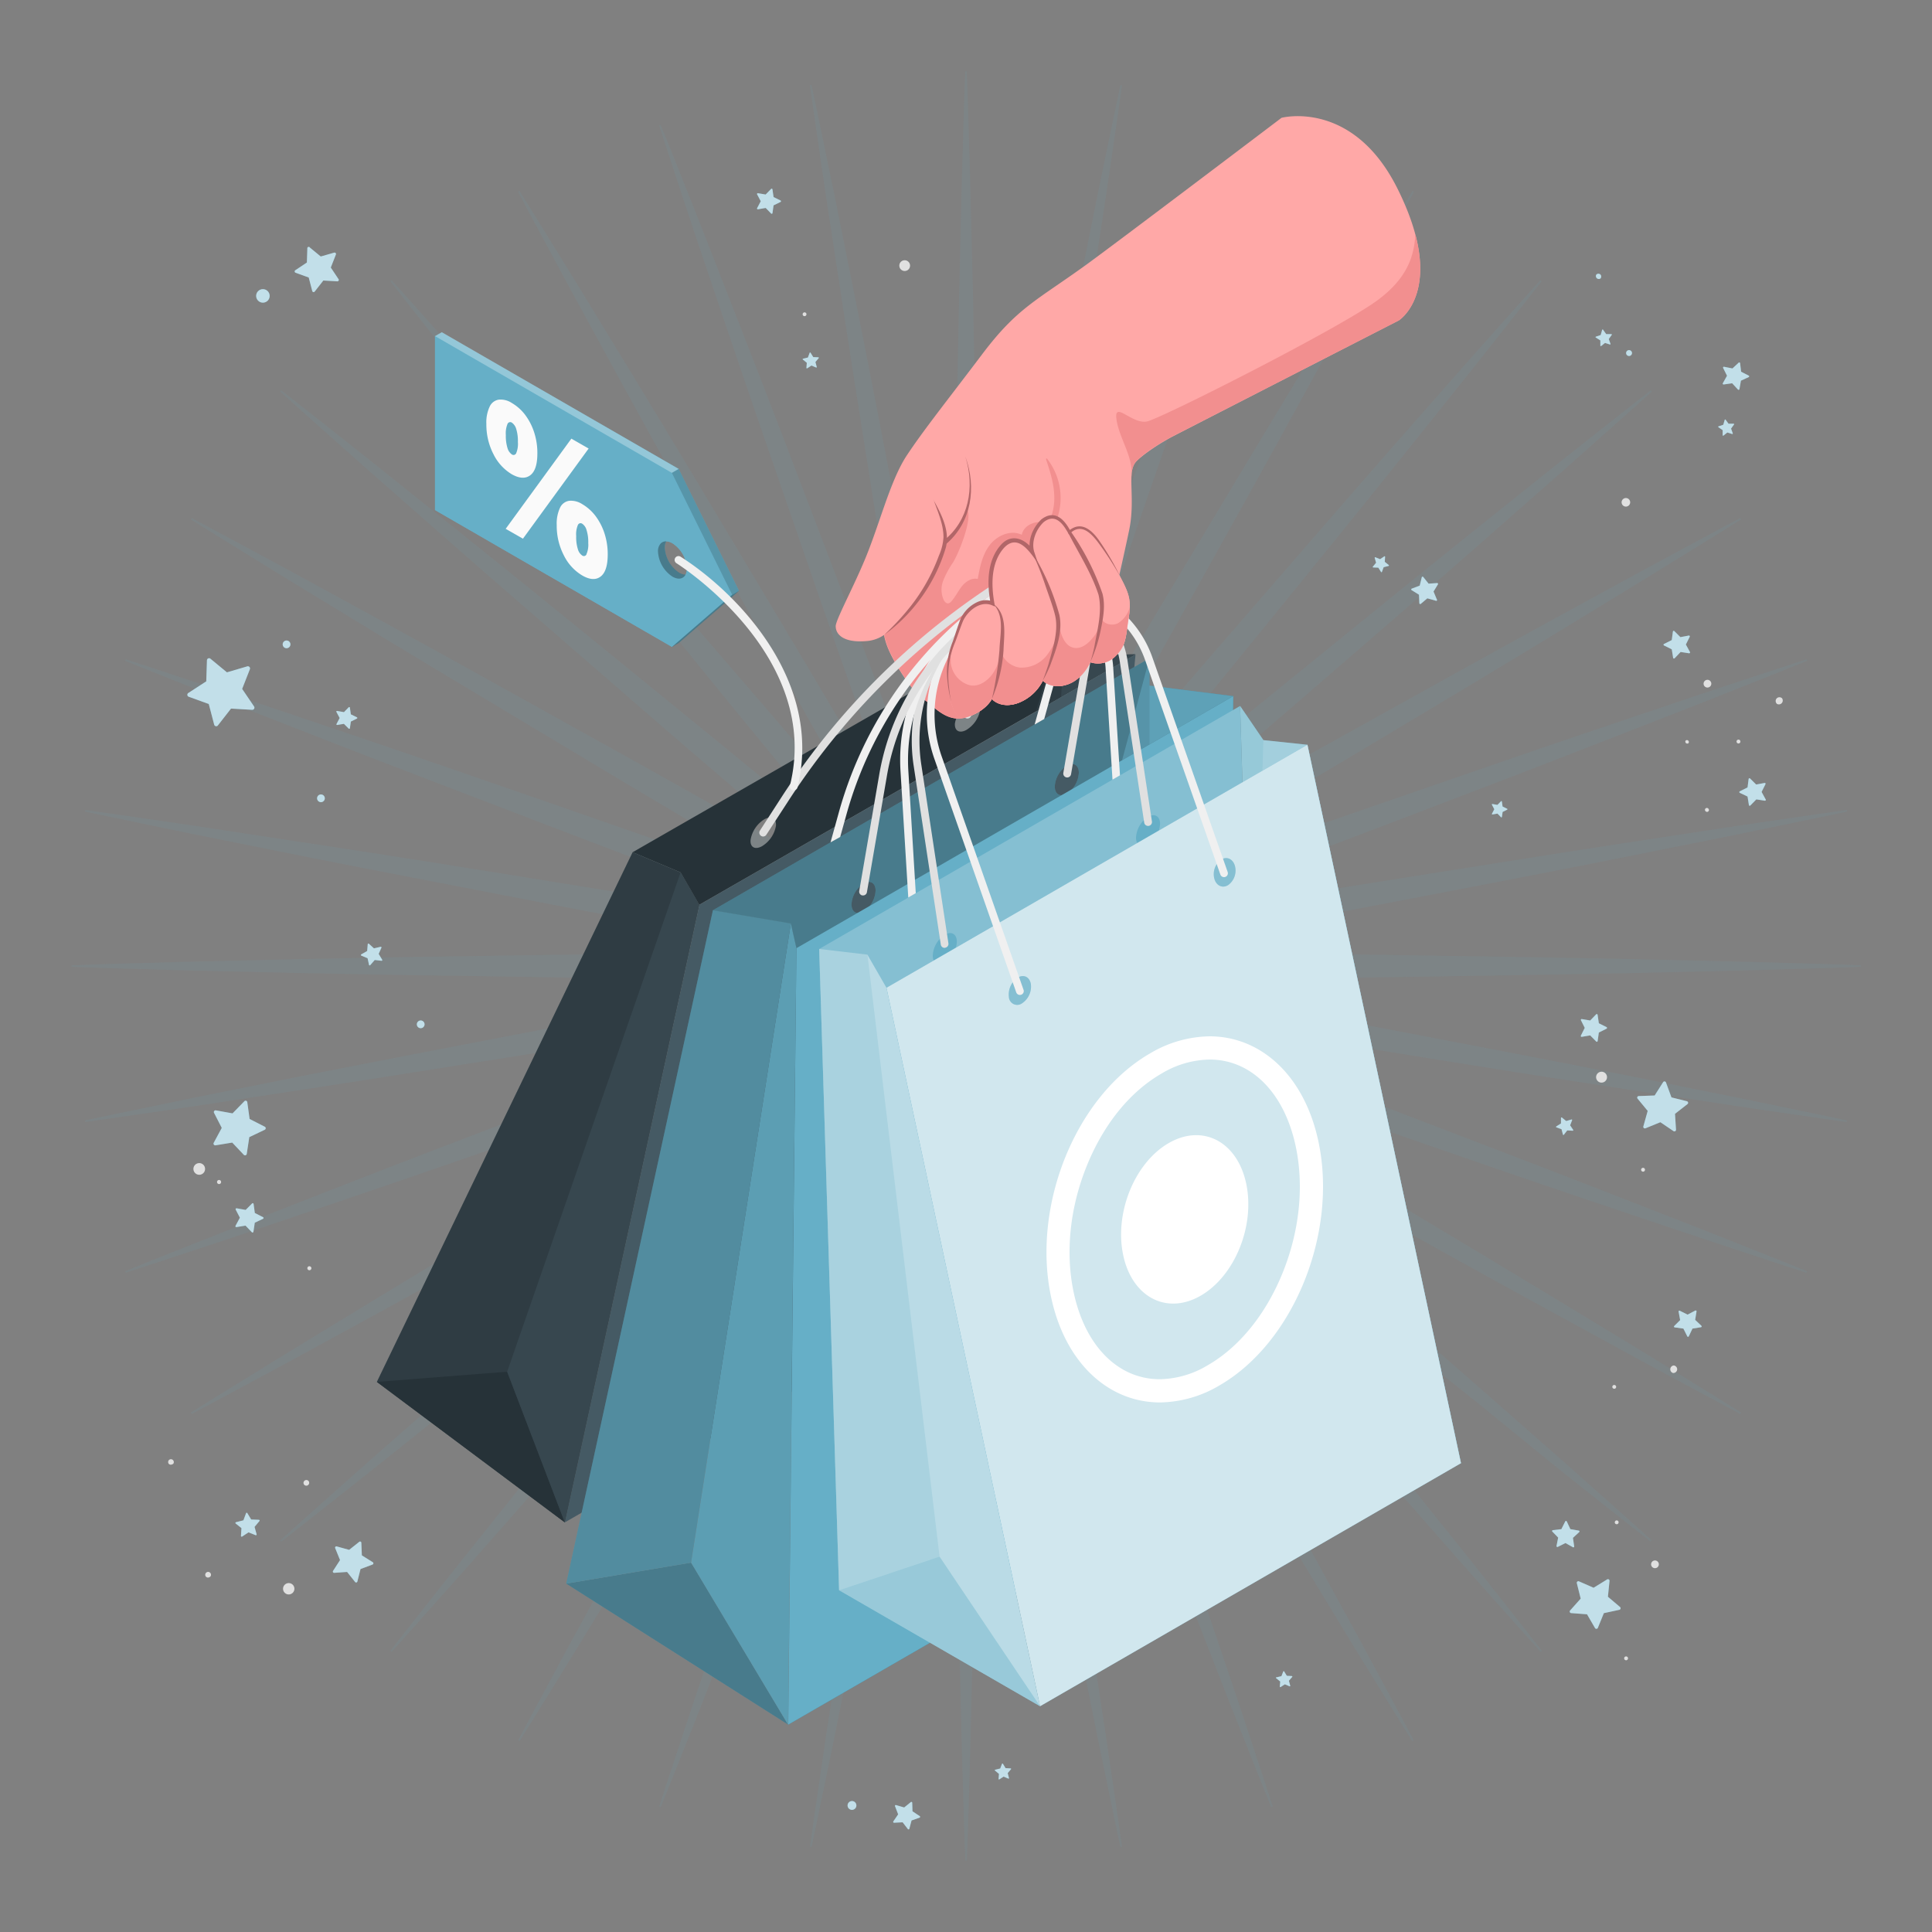 <svg xmlns="http://www.w3.org/2000/svg" viewBox="0 0 500 500"><rect x="0" y="0" width="500" height="500" fill="#808080" stroke="none"/><g id="freepik--sunburst-effect--inject-387"><path id="freepik--Sparkles--inject-387" d="M365.77,252.8c19.29-.35,38.59-.58,57.88-1l28.94-.68c9.65-.3,19.3-.53,29-.89v-.42c-9.65-.36-19.3-.59-29-.89l-28.94-.68c-19.29-.44-38.59-.67-57.88-1s-38.59-.58-57.89-.67c-6.07,0-12.14,0-18.21,0,6-1,12-2.11,17.94-3.16,19-3.44,37.93-7.09,56.89-10.72s37.9-7.27,56.82-11.05l28.39-5.7c9.45-2,18.91-3.87,28.35-5.9l-.08-.42c-9.56,1.32-19.1,2.77-28.65,4.15l-28.62,4.37c-19.08,2.91-38.12,6-57.19,9s-38.1,6.13-57.12,9.39c-6,1.06-12,2.1-18,3.18q8.61-3.11,17.2-6.24c18.1-6.69,36.13-13.57,54.16-20.43s36.07-13.75,54.05-20.76l27-10.54c9-3.58,17.95-7.09,26.9-10.73l-.15-.4c-9.19,3-18.33,6-27.5,9.06l-27.43,9.27c-18.28,6.18-36.49,12.56-54.74,18.83s-36.46,12.66-54.62,19.17c-5.77,2.1-11.53,4.19-17.29,6.31q8-4.58,15.95-9.18c16.66-9.73,33.22-19.64,49.79-29.53s33.13-19.8,49.62-29.83L426,149.66c8.21-5.09,16.45-10.11,24.62-15.24l-.21-.37c-8.53,4.51-17,9.13-25.51,13.7l-25.4,13.88c-16.93,9.27-33.76,18.71-50.64,28.06s-33.71,18.79-50.47,28.36q-8,4.6-15.92,9.22,7.06-5.9,14.1-11.82c14.72-12.47,29.31-25.1,43.91-37.72s29.19-25.25,43.69-38l21.73-19.12c7.2-6.43,14.45-12.81,21.61-19.29l-.28-.32c-7.62,5.92-15.16,11.95-22.74,17.92L381.88,137c-15.06,12.06-30,24.28-45,36.42S307,197.8,292.11,210.13Q285.06,216,278,222q6-7,11.85-14.09c12.33-14.84,24.5-29.82,36.69-44.77s24.36-29.94,36.42-45l18.09-22.61c6-7.58,12-15.12,17.92-22.74l-.32-.28c-6.48,7.16-12.86,14.41-19.29,21.61l-19.12,21.73c-12.74,14.5-25.32,29.13-38,43.69S297,188.71,284.55,203.43q-5.93,7-11.82,14.1,4.63-8,9.22-15.92c9.57-16.76,18.95-33.62,28.36-50.47s18.79-33.71,28.06-50.64l13.88-25.4c4.57-8.51,9.19-17,13.7-25.51l-.37-.21c-5.13,8.17-10.15,16.41-15.24,24.62l-15,24.72c-10,16.49-19.88,33.09-29.83,49.62s-19.8,33.13-29.53,49.79q-4.59,8-9.18,16c2.12-5.76,4.21-11.52,6.31-17.29,6.51-18.16,12.83-36.39,19.17-54.62s12.65-36.46,18.83-54.74L320.33,60c3-9.17,6.1-18.31,9.06-27.5l-.4-.15c-3.64,8.95-7.15,17.93-10.73,26.9l-10.54,27c-7,18-13.83,36-20.76,54.05s-13.74,36.06-20.43,54.16q-3.12,8.6-6.24,17.2c1.08-6,2.12-12,3.18-18,3.26-19,6.31-38.07,9.39-57.12s6.13-38.11,9-57.19l4.36-28.62c1.39-9.55,2.84-19.09,4.16-28.65l-.42-.08c-2,9.44-3.94,18.9-5.9,28.35l-5.7,28.39c-3.78,18.92-7.36,37.88-11,56.82s-7.28,37.91-10.72,56.89c-1,6-2.13,12-3.16,17.94,0-6.07,0-12.14,0-18.21-.09-19.3-.39-38.59-.67-57.89s-.58-38.59-1-57.88L251.1,47.4c-.3-9.64-.53-19.29-.89-28.94h-.42c-.36,9.65-.59,19.3-.89,28.94l-.68,28.95c-.44,19.29-.67,38.59-1,57.88s-.58,38.59-.67,57.89c0,6.07,0,12.14,0,18.21-1-6-2.11-12-3.16-17.94-3.44-19-7.09-37.93-10.72-56.89s-7.27-37.9-11.05-56.82l-5.7-28.39c-2-9.45-3.87-18.91-5.9-28.35l-.42.08c1.32,9.56,2.77,19.1,4.15,28.65l4.37,28.62c2.91,19.08,6,38.12,9,57.19s6.13,38.1,9.39,57.12c1.06,6,2.1,12,3.18,18q-3.11-8.61-6.24-17.2c-6.69-18.1-13.57-36.13-20.43-54.16s-13.75-36.07-20.76-54l-10.54-27c-3.58-9-7.09-18-10.73-26.9l-.4.15c3,9.19,6,18.33,9.06,27.5l9.27,27.43c6.18,18.28,12.56,36.49,18.83,54.74s12.66,36.46,19.17,54.62c2.1,5.77,4.19,11.53,6.31,17.29q-4.58-8-9.18-16c-9.73-16.66-19.64-33.22-29.53-49.79s-19.8-33.13-29.83-49.62L149.66,74c-5.09-8.21-10.11-16.45-15.24-24.62l-.37.21c4.51,8.53,9.13,17,13.7,25.51l13.88,25.4c9.27,16.93,18.71,33.76,28.06,50.64s18.79,33.71,28.36,50.47q4.6,8,9.22,15.92-5.9-7.07-11.82-14.1c-12.47-14.72-25.1-29.31-37.72-43.91s-25.25-29.19-38-43.69L120.62,94.1c-6.43-7.2-12.81-14.45-19.29-21.61l-.32.28c5.92,7.62,11.95,15.16,17.92,22.74L137,118.12c12.06,15.06,24.28,30,36.42,45s24.36,29.93,36.69,44.77Q216,214.94,222,222q-7-6-14.09-11.85c-14.84-12.33-29.82-24.5-44.78-36.69s-29.93-24.36-45-36.42L95.51,118.93c-7.58-6-15.12-12-22.74-17.92l-.28.32c7.16,6.48,14.41,12.86,21.6,19.29l21.74,19.12c14.5,12.74,29.13,25.32,43.69,38s29.19,25.25,43.9,37.72q7.05,5.93,14.11,11.82-8-4.64-15.92-9.22c-16.76-9.57-33.62-19-50.47-28.36s-33.71-18.79-50.64-28.06L75.1,147.75c-8.51-4.57-17-9.19-25.51-13.7l-.21.37c8.17,5.13,16.41,10.15,24.62,15.24l24.72,15.05c16.49,10,33.09,19.88,49.62,29.83s33.13,19.8,49.79,29.53q8,4.59,16,9.18c-5.76-2.12-11.52-4.21-17.29-6.31-18.16-6.51-36.39-12.83-54.62-19.17s-36.46-12.65-54.74-18.83L60,179.67c-9.17-3-18.31-6.1-27.5-9.06l-.15.4c8.95,3.64,17.93,7.15,26.9,10.73l27,10.54c18,7,36,13.83,54.05,20.76s36.06,13.74,54.16,20.43q8.6,3.12,17.2,6.24c-6-1.08-12-2.12-18-3.18-19-3.26-38.07-6.31-57.12-9.39s-38.11-6.13-57.19-9l-28.62-4.37c-9.55-1.38-19.09-2.83-28.65-4.15l-.08.42c9.44,2,18.9,3.94,28.35,5.9l28.39,5.7c18.92,3.78,37.88,7.36,56.82,11.05s37.91,7.28,56.89,10.72c6,1,12,2.13,17.94,3.16-6.07,0-12.14,0-18.21,0-19.3.09-38.59.39-57.89.67s-38.59.58-57.88,1l-28.95.68c-9.64.3-19.29.53-28.94.89v.42c9.65.36,19.3.59,28.94.89l28.95.68c19.29.44,38.59.67,57.88,1s38.59.58,57.89.67c6.07,0,12.14,0,18.21,0-6,1-12,2.11-17.94,3.16-19,3.44-37.93,7.09-56.89,10.72s-37.9,7.27-56.82,11l-28.39,5.7c-9.45,2-18.91,3.87-28.35,5.9l.08.42c9.56-1.32,19.1-2.77,28.65-4.15l28.62-4.37c19.08-2.91,38.12-6,57.19-9s38.1-6.13,57.12-9.39c6-1.06,12-2.1,18-3.18q-8.61,3.1-17.2,6.24c-18.1,6.69-36.13,13.57-54.16,20.43s-36.07,13.75-54,20.76l-27,10.54c-9,3.58-18,7.09-26.9,10.73l.15.4c9.19-3,18.33-6,27.5-9.06l27.43-9.27c18.28-6.18,36.49-12.56,54.74-18.83s36.46-12.66,54.62-19.17c5.77-2.1,11.53-4.19,17.29-6.31q-8,4.58-16,9.18c-16.66,9.73-33.22,19.64-49.79,29.53s-33.13,19.8-49.62,29.83L74,350.34c-8.21,5.09-16.45,10.11-24.62,15.24l.21.37c8.53-4.51,17-9.13,25.51-13.7l25.4-13.88c16.93-9.27,33.76-18.71,50.64-28.06s33.71-18.79,50.47-28.36q8-4.6,15.92-9.22-7.07,5.89-14.11,11.82c-14.71,12.47-29.3,25.1-43.9,37.72s-29.19,25.25-43.69,38L94.09,379.38c-7.19,6.43-14.44,12.81-21.6,19.29l.28.32c7.62-5.92,15.16-11.95,22.74-17.92L118.12,363c15.06-12.06,30-24.28,45-36.42s29.94-24.36,44.78-36.69Q214.94,284,222,278q-5.94,7-11.84,14.09c-12.33,14.84-24.5,29.82-36.69,44.77s-24.36,29.94-36.42,45l-18.09,22.61c-6,7.58-12,15.12-17.92,22.74l.32.28c6.48-7.16,12.86-14.41,19.29-21.61l19.12-21.73c12.74-14.5,25.32-29.13,38-43.69s25.25-29.19,37.72-43.91q5.93-7,11.82-14.1-4.64,7.95-9.22,15.92c-9.57,16.76-19,33.62-28.36,50.47s-18.79,33.71-28.06,50.64l-13.88,25.4c-4.57,8.51-9.19,17-13.7,25.51l.37.21c5.13-8.17,10.15-16.41,15.24-24.62l15.05-24.72c10-16.49,19.88-33.09,29.83-49.62s19.8-33.13,29.53-49.79q4.59-8,9.18-15.95c-2.12,5.76-4.21,11.52-6.31,17.29-6.51,18.16-12.83,36.39-19.17,54.62s-12.65,36.46-18.83,54.74L179.67,440c-3,9.17-6.1,18.31-9.06,27.5l.4.15c3.64-8.95,7.15-17.93,10.73-26.9l10.54-27c7-18,13.83-36,20.76-54.05s13.74-36.06,20.43-54.16q3.12-8.59,6.24-17.2c-1.08,6-2.12,12-3.18,18-3.26,19-6.31,38.07-9.39,57.12s-6.13,38.11-9,57.19l-4.37,28.62c-1.38,9.55-2.83,19.09-4.15,28.65l.42.08c2-9.44,3.94-18.9,5.9-28.35l5.7-28.39c3.78-18.92,7.36-37.88,11.05-56.82s7.28-37.91,10.72-56.89c1-6,2.13-12,3.16-17.94,0,6.07,0,12.14,0,18.21.09,19.3.39,38.59.67,57.89s.58,38.59,1,57.88l.68,29c.3,9.64.53,19.29.89,28.94h.42c.36-9.65.59-19.3.89-28.94l.68-29c.44-19.29.67-38.59,1-57.88s.58-38.59.67-57.89c0-6.07,0-12.14,0-18.21,1,6,2.11,12,3.16,17.94,3.44,19,7.09,37.93,10.72,56.89s7.27,37.9,11,56.82l5.7,28.39c2,9.45,3.87,18.91,5.9,28.35l.42-.08c-1.32-9.56-2.77-19.1-4.16-28.65l-4.36-28.62c-2.91-19.08-6-38.12-9-57.19s-6.13-38.1-9.39-57.12c-1.06-6-2.1-12-3.18-18q3.1,8.61,6.24,17.2c6.69,18.1,13.57,36.13,20.43,54.16s13.75,36.07,20.76,54.05l10.54,27c3.58,9,7.09,17.95,10.73,26.9l.4-.15c-3-9.19-6-18.33-9.06-27.5l-9.27-27.43c-6.18-18.28-12.56-36.49-18.83-54.74s-12.66-36.46-19.17-54.62c-2.1-5.77-4.19-11.53-6.31-17.29q4.58,8,9.18,15.95c9.73,16.66,19.64,33.22,29.53,49.79s19.8,33.13,29.83,49.62l15,24.72c5.09,8.21,10.11,16.45,15.24,24.62l.37-.21c-4.51-8.53-9.13-17-13.7-25.51l-13.88-25.4c-9.27-16.93-18.71-33.76-28.06-50.64S291.52,315.15,282,298.39q-4.6-8-9.22-15.92,5.89,7.06,11.82,14.1c12.47,14.72,25.1,29.31,37.72,43.91s25.25,29.19,38,43.69l19.12,21.73c6.43,7.2,12.81,14.45,19.29,21.61l.32-.28c-5.92-7.62-11.95-15.16-17.92-22.74L363,381.88c-12.06-15.06-24.28-30-36.42-45S302.2,307,289.87,292.11Q284,285.06,278,278q7,5.94,14.08,11.84c14.84,12.33,29.81,24.5,44.77,36.69s30.34,24.36,45.4,36.42l22.21,18.09c7.58,6,15.12,12,22.74,17.92l.28-.32c-7.16-6.48-14.41-12.86-21.61-19.29l-21.73-19.12c-14.5-12.74-29.13-25.32-43.69-38S311.29,297,296.57,284.55q-7-5.93-14.1-11.82,7.95,4.63,15.92,9.22c16.76,9.57,33.62,18.95,50.47,28.36s33.71,18.79,50.64,28.06l25.4,13.88c8.51,4.57,17,9.19,25.51,13.7l.21-.37c-8.17-5.13-16.41-10.15-24.62-15.24l-24.72-15c-16.49-10-33.09-19.88-49.62-29.83s-33.13-19.8-49.79-29.53q-8-4.59-15.95-9.18c5.76,2.12,11.52,4.21,17.29,6.31,18.16,6.51,36.39,12.83,54.62,19.17s36.46,12.65,54.74,18.83L440,320.33c9.17,3,18.31,6.1,27.5,9.06l.15-.4c-8.95-3.64-17.93-7.15-26.9-10.73l-27-10.54c-18-7-36-13.83-54.05-20.76s-36.06-13.74-54.16-20.43q-8.59-3.12-17.21-6.24c6,1.08,12,2.12,18,3.18,19,3.26,38.07,6.31,57.12,9.39s38.11,6.13,57.19,9l28.62,4.37c9.55,1.38,19.09,2.83,28.65,4.15l.08-.42c-9.44-2-18.9-3.94-28.35-5.9l-28.39-5.7c-18.92-3.78-37.88-7.36-56.82-11s-37.91-7.28-56.89-10.72c-6-1-12-2.13-17.94-3.16,6.07,0,12.14,0,18.21,0C327.18,253.38,346.47,253.08,365.77,252.8Z" style="fill:#66AFC7;opacity:0.1"></path></g><g id="freepik--shopping-bags--inject-387"><g id="freepik--shopping-bags--inject-387"><g id="freepik--Bag--inject-387"><path d="M275.36,169.67l1.24-13.92L163.72,220.56l12.41,5.22,4.83,8.38,112.88-64.82ZM197.2,219c-1.8,1-3.12.27-2.95-1.64a7.74,7.74,0,0,1,3.57-5.33c1.8-1,3.12-.3,3,1.64A7.72,7.72,0,0,1,197.2,219Zm52.93-30.11c-1.8,1-3.13.28-3-1.64a7.78,7.78,0,0,1,3.57-5.33c1.81-1,3.14-.3,3,1.64A7.67,7.67,0,0,1,250.13,188.88Z" style="fill:#263238"></path><polygon points="275.36 169.67 293.84 169.35 268.13 184.12 276.6 155.75 275.36 169.67" style="fill:#37474f"></polygon><polygon points="275.36 169.67 274.6 180.39 268.13 184.12 276.6 155.75 275.36 169.67" style="opacity:0.15"></polygon><path d="M181,234.16,146.16,394l134-77.11,13.71-147.52Zm32.57-3c-1.73,1-3.11.16-3.11-1.82a6.86,6.86,0,0,1,3.11-5.39c1.72-1,3.11-.18,3.11,1.82A6.83,6.83,0,0,1,213.53,231.11ZM266,200.81c-1.72,1-3.12.16-3.12-1.82A6.87,6.87,0,0,1,266,193.6c1.71-1,3.11-.18,3.11,1.82A6.86,6.86,0,0,1,266,200.81Z" style="fill:#455a64"></path><polygon points="180.96 234.16 146.16 393.98 97.53 357.63 163.72 220.56 176.12 225.78 180.96 234.16" style="fill:#37474f"></polygon><polygon points="180.96 234.16 146.16 393.98 97.53 357.63 163.72 220.56 176.12 225.78 180.96 234.16" style="opacity:0.15"></polygon><polygon points="97.53 357.63 131.25 355 146.16 393.98 97.53 357.63" style="fill:#263238"></polygon><polygon points="131.25 355 176.13 225.79 180.96 234.16 146.16 393.98 131.25 355" style="fill:#37474f"></polygon></g><g id="freepik--bag--inject-387"><path d="M297.49,177.45v-7.1l-113,65.23L204.67,239l1.45,6.4L204,446.33l113-65.24,2.17-200.94Zm-74,58.43c-1.72,1-3.12.16-3.12-1.83a6.85,6.85,0,0,1,3.12-5.38c1.72-1,3.11-.18,3.11,1.82A6.86,6.86,0,0,1,223.54,235.88Zm52.6-30.51c-1.72,1-3.11.16-3.11-1.83a6.88,6.88,0,0,1,3.11-5.39c1.72-1,3.11-.17,3.11,1.83A6.85,6.85,0,0,1,276.14,205.37Z" style="fill:#66AFC7"></path><path d="M297.49,177.45v-7.1l-113,65.23L204.67,239l1.45,6.4L204,446.33l113-65.24,2.17-200.94Zm-74,58.43c-1.72,1-3.12.16-3.12-1.83a6.85,6.85,0,0,1,3.12-5.38c1.72-1,3.11-.18,3.11,1.82A6.86,6.86,0,0,1,223.54,235.88Zm52.6-30.51c-1.72,1-3.11.16-3.11-1.83a6.88,6.88,0,0,1,3.11-5.39c1.72-1,3.11-.17,3.11,1.83A6.85,6.85,0,0,1,276.14,205.37Z" style="opacity:0.3"></path><path d="M206.12,245.39,204,446.33l113-65.24,2.17-200.94Zm31.28,2c-1.71,1-3.11.16-3.11-1.82a6.89,6.89,0,0,1,3.11-5.39c1.72-1,3.12-.17,3.12,1.82A6.84,6.84,0,0,1,237.4,247.39ZM290,216.88c-1.72,1-3.11.16-3.11-1.83a6.88,6.88,0,0,1,3.11-5.39c1.73-1,3.11-.17,3.11,1.83A6.8,6.8,0,0,1,290,216.88Z" style="fill:#66AFC7"></path><polygon points="146.53 409.84 178.85 404.4 203.95 446.32 146.53 409.84" style="fill:#66AFC7"></polygon><polygon points="146.53 409.84 178.85 404.4 203.95 446.32 146.53 409.84" style="opacity:0.3"></polygon><polygon points="178.85 404.4 204.67 238.99 206.12 245.39 203.95 446.32 178.85 404.4" style="fill:#66AFC7"></polygon><polygon points="178.85 404.4 204.67 238.99 206.12 245.39 203.95 446.32 178.85 404.4" style="opacity:0.1"></polygon><polygon points="184.5 235.58 204.67 238.99 178.85 404.4 146.53 409.84 184.5 235.58" style="fill:#66AFC7"></polygon><polygon points="184.5 235.58 204.67 238.99 178.85 404.4 146.53 409.84 184.5 235.58" style="opacity:0.2"></polygon><polygon points="297.49 170.34 290.4 196.73 319.11 180.16 297.49 177.44 297.49 170.34" style="fill:#66AFC7;opacity:0.5"></polygon><polygon points="297.49 177.44 297.49 192.64 319.11 180.16 297.49 177.44" style="fill:#66AFC7;opacity:0.5"></polygon></g><g id="freepik--bag--inject-387"><polygon points="378.1 378.68 338.36 192.74 326.96 191.54 320.94 182.7 326.1 348.65 378.1 378.68" style="fill:#66AFC7"></polygon><polygon points="378.1 378.68 338.36 192.74 326.96 191.54 320.94 182.7 326.1 348.65 378.1 378.68" style="fill:#fff;opacity:0.4"></polygon><polygon points="326.96 191.54 326.72 199.46 319.79 203.46 320.94 182.71 326.96 191.54" style="fill:#66AFC7;opacity:0.2"></polygon><path d="M212,245.6l5.16,165.94,108.92-62.89-5.15-165.94Zm32.51,3.52c-1.72,1-3.11.16-3.11-1.83a6.88,6.88,0,0,1,3.11-5.39c1.72-1,3.12-.17,3.12,1.83A6.84,6.84,0,0,1,244.52,249.12Zm52.6-30.51c-1.72,1-3.11.16-3.11-1.83a6.86,6.86,0,0,1,3.11-5.38c1.72-1,3.12-.18,3.11,1.82A6.83,6.83,0,0,1,297.12,218.61Z" style="fill:#66AFC7"></path><path d="M212,245.6l5.16,165.94,108.92-62.89-5.15-165.94Zm32.51,3.52c-1.72,1-3.11.16-3.11-1.83a6.88,6.88,0,0,1,3.11-5.39c1.72-1,3.12-.17,3.12,1.83A6.84,6.84,0,0,1,244.52,249.12Zm52.6-30.51c-1.72,1-3.11.16-3.11-1.83a6.86,6.86,0,0,1,3.11-5.38c1.72-1,3.12-.18,3.11,1.82A6.83,6.83,0,0,1,297.12,218.61Z" style="fill:#fff;opacity:0.2"></path><polygon points="212.01 245.59 224.49 247.05 229.43 255.63 269.17 441.57 217.16 411.55 212.01 245.59" style="fill:#66AFC7"></polygon><polygon points="212.01 245.59 224.49 247.05 229.43 255.63 269.17 441.57 217.16 411.55 212.01 245.59" style="fill:#fff;opacity:0.55"></polygon><polygon points="243.16 402.85 224.49 247.05 212.01 245.59 217.16 411.55 243.16 402.85" style="fill:#66AFC7;opacity:0.2"></polygon><polygon points="269.17 441.57 243.16 402.85 217.16 411.55 269.17 441.57" style="fill:#66AFC7;opacity:0.4"></polygon><path d="M338.36,192.74,229.43,255.63l39.74,185.94L378.1,378.68Zm-73.87,66.93A2.15,2.15,0,0,1,261.1,258a5.25,5.25,0,0,1,2.3-5c1.57-.92,3.09-.16,3.39,1.7A5.2,5.2,0,0,1,264.49,259.67Zm53.34-30.6c-1.47.9-3.07.15-3.56-1.67a4.65,4.65,0,0,1,1.77-4.94c1.47-.91,3.07-.17,3.57,1.67A4.64,4.64,0,0,1,317.83,229.07Z" style="fill:#66AFC7"></path><path d="M338.36,192.74,229.43,255.63l39.74,185.94L378.1,378.68Zm-73.87,66.93A2.15,2.15,0,0,1,261.1,258a5.25,5.25,0,0,1,2.3-5c1.57-.92,3.09-.16,3.39,1.7A5.2,5.2,0,0,1,264.49,259.67Zm53.34-30.6c-1.47.9-3.07.15-3.56-1.67a4.65,4.65,0,0,1,1.77-4.94c1.47-.91,3.07-.17,3.57,1.67A4.64,4.64,0,0,1,317.83,229.07Z" style="fill:#fff;opacity:0.7"></path></g><g id="freepik--Hand--inject-387"><path d="M280.89,68.68c-12.72,9.17-17.65,11-26.66,22.94s-15,19.39-19.51,26.18-7.23,18.64-11.37,28.14c-3,7-7.07,14.61-7.07,16.11,0,2.23,2.15,4.32,7.81,3.87a9.24,9.24,0,0,0,4.68-1.58,18,18,0,0,0,1.2,3.79c1.5,3.64,6.31,11.13,8.88,12.73s6,6.34,11.13,4.81,6.69-4.81,6.69-4.81,2.17,2.68,6.74,1.09a11.87,11.87,0,0,0,6.44-5.81s2.33,2.37,6.4,1,5.93-5.76,5.93-5.76a6.37,6.37,0,0,0,6.38-1.45c2.93-2.77,2.73-5,3.51-9.87s.13-6.45-2.4-11.23c0,0,1.2-5.21,2.52-11.46,1.71-8.09-.49-14.58,1.51-17.48,1-1.48,5.95-5,10.4-7.24C311.14,109,362,82.94,362,82.94s12.71-8-.34-34.14c-11.57-23.19-30-18.31-30-18.31S288.61,63.11,280.89,68.68Z" style="fill:#ffa8a7"></path><path d="M366.29,60.65c-.3,5.91-2.31,11.49-9.72,17-9.37,7-54.14,29.69-59.45,31.35-3.86,1.2-8.83-5.47-8.19-.57s4.45,9.87,3.89,14.88h0a6.73,6.73,0,0,1,.88-3.49c1-1.48,5.95-5,10.4-7.24C311.14,109,362,82.94,362,82.94S370.74,77.43,366.29,60.65Z" style="fill:#f28f8f"></path><path d="M280,167.48a31.7,31.7,0,0,0,1.14-10.62,38.5,38.5,0,0,0-4.22-15.3c-1.29-2.52-3-5.05-5.64-6.1s-6.28.16-6.85,2.94c-2.83-1.36-6.37.16-8.28,2.65s-2.57,5.7-3.11,8.79c-1.56-.37-3.13.66-4.13,1.92s-1.67,2.76-2.76,3.94a1.38,1.38,0,0,1-.66.44c-.54.12-1-.38-1.26-.87a6.54,6.54,0,0,1-.08-5.12,24,24,0,0,1,2.51-4.61c1.33-2.13,5.05-11,3.67-13.64-2.34,5.83-5.23,7.41-5.7,8.88-3.48,11-8,16.88-15.77,23.56a17.79,17.79,0,0,0,1.21,3.79c1.49,3.64,6.3,11.13,8.87,12.73s6,6.34,11.14,4.81,6.68-4.81,6.68-4.81,2.17,2.68,6.74,1.09a11.82,11.82,0,0,0,6.44-5.81,5.94,5.94,0,0,0,5.28,1.25A37.17,37.17,0,0,0,280,167.48Z" style="fill:#f28f8f"></path><path d="M271,118.74c-.16-.22-.34,0-.27.18,1.1,3.33,2.19,6.69,2.12,10.24a14.31,14.31,0,0,1-.82,4.59,12.92,12.92,0,0,1-.93,2,11,11,0,0,0-1.33,2.22c-.17.61.53.91,1,.77.79-.24,1.31-1.34,1.7-2a13.51,13.51,0,0,0,1-2.17,16.85,16.85,0,0,0,1-5A16.48,16.48,0,0,0,271,118.74Z" style="fill:#f28f8f"></path><path d="M241.58,129.38c2,3.63,4.3,7.92,3.21,12.3a43.18,43.18,0,0,1-16,22.66,66.14,66.14,0,0,0,6.88-7.44A47.87,47.87,0,0,0,243,143.76a13.37,13.37,0,0,0,1.17-4.73c0-3.34-1.45-6.52-2.55-9.65Z" style="fill:#b16668"></path><path d="M249.87,118.27c2.85,7.87,1.62,16.86-5,22.51l-.71-.84c6.63-5.13,8.13-13.93,5.7-21.67Z" style="fill:#b16668"></path></g><g id="freepik--Cord--inject-387"><path d="M263.94,257.49a1,1,0,0,1-.94-.67l-21.19-60.45a34.66,34.66,0,0,1,15.36-41.46,28.45,28.45,0,0,1,41.06,15.21l19.49,55.55a1,1,0,0,1-1.89.66l-19.49-55.55a26.45,26.45,0,0,0-38.17-14.14,32.69,32.69,0,0,0-14.48,39.07l21.2,60.45a1,1,0,0,1-.62,1.28A.91.91,0,0,1,263.94,257.49Z" style="fill:#f0f0f0"></path><path d="M244.48,245.31a1,1,0,0,1-1-.85l-7-46.13a42.89,42.89,0,0,1,21.08-43.87,23,23,0,0,1,34.23,16.44l6.33,41.69a1,1,0,0,1-2,.3L289.8,171.2a21,21,0,0,0-31.25-15A40.92,40.92,0,0,0,238.45,198l7,46.13a1,1,0,0,1-.84,1.14Z" style="fill:#e0e0e0"></path><path d="M289.85,200.66l-1.94,1.12-1.79-29a19,19,0,0,0-28.4-15.25,45.17,45.17,0,0,0-22.63,42.12L237,231.16l-1.94,1.12-2-32.54a47.2,47.2,0,0,1,23.63-44,21,21,0,0,1,31.4,16.87Z" style="fill:#f0f0f0"></path><path d="M223.35,231.74h-.17a1,1,0,0,1-.81-1.16l5.17-30.08a63.64,63.64,0,0,1,31-44.47A15.78,15.78,0,0,1,282,172.36l-4.81,28a1,1,0,0,1-2-.33L280,172a13.78,13.78,0,0,0-20.47-14.27,61.72,61.72,0,0,0-30,43.08l-5.17,30.08A1,1,0,0,1,223.35,231.74Z" style="fill:#e0e0e0"></path><path d="M277.93,158.38l-7.69,27.7-2.48,1.43L276,157.84a6.77,6.77,0,0,0-9.91-7.68A101.08,101.08,0,0,0,219,211l-1.56,5.61L214.94,218l2.1-7.57a103.05,103.05,0,0,1,48-62,8.77,8.77,0,0,1,12.84,9.95Z" style="fill:#f0f0f0"></path><path d="M197.51,216.49a1,1,0,0,1-.54-.16,1,1,0,0,1-.3-1.38l5.63-8.71a187.29,187.29,0,0,1,63.4-60.32,4.92,4.92,0,0,1,6.59,6.92l-21.11,32.7a1,1,0,0,1-1.68-1.08l21.11-32.7a2.92,2.92,0,0,0-3.91-4.11A185.27,185.27,0,0,0,204,207.32L198.35,216A1,1,0,0,1,197.51,216.49Z" style="fill:#e0e0e0"></path></g><g id="freepik--Fingers--inject-387"><path d="M250,185.67c5.17-1.54,6.69-4.81,6.69-4.81s2.17,2.68,6.74,1.09a11.87,11.87,0,0,0,6.44-5.81s2.33,2.37,6.4,1,5.93-5.76,5.93-5.76a6.37,6.37,0,0,0,6.38-1.45c2.93-2.77,2.73-5,3.51-9.87s.13-6.45-2.4-11.23c-2.72-5-6.56-11.23-9-12a3.94,3.94,0,0,0-4,1,14.73,14.73,0,0,0-2.16-3c-1.47-1.47-4.18-1.25-5.88,1.29s-2.16,5-1.52,7c-2.78-3.85-5.68-4-7.93-1.42s-3.78,7.42-2.4,14.6c-3-1.35-6.79,1.38-8.1,4.59s-3.6,10.49-3.6,10.49S244.82,187.2,250,185.67Z" style="fill:#ffa8a7"></path><path d="M292.07,160a23.68,23.68,0,0,0,.3-2.82,7,7,0,0,1-3,4.09c-1.63.86-4.11.19-4.46-1.62a8.91,8.91,0,0,1-2.28,5.63c-1.21,1.47-3,2.79-4.86,2.34-2.18-.52-3.07-3.06-3.61-5.23a17.33,17.33,0,0,1-3.23,7.19,8.26,8.26,0,0,1-6.94,3.19c-2.63-.27-5.07-2.57-5-5.22a11.94,11.94,0,0,1-2.22,7c-1.53,2-4,3.56-6.44,2.58a6.75,6.75,0,0,1-4.27-5.59,23.38,23.38,0,0,0-.14-2.79c-.48,1.47-.81,2.51-.81,2.51s-.32,16,4.84,14.44,6.69-4.81,6.69-4.81,2.17,2.68,6.74,1.09a11.87,11.87,0,0,0,6.44-5.81s2.33,2.37,6.4,1,5.93-5.76,5.93-5.76a6.37,6.37,0,0,0,6.38-1.45C291.49,167.11,291.29,164.88,292.07,160Z" style="fill:#f28f8f"></path><path d="M276.85,137.17a64.65,64.65,0,0,1,8.46,16.44c.79,3,.23,6.16-.38,9.13a38.42,38.42,0,0,1-2.75,8.59,36.33,36.33,0,0,0,1.11-4.34c.76-4.26,2-8.82,1-13.09-1.83-5.63-5.14-10.73-7.84-16Z" style="fill:#b16668"></path><path d="M267.17,143a61.14,61.14,0,0,1,7,16.16c.93,4.46-.87,8.93-2.38,13.05a34.61,34.61,0,0,1-1.95,4c.52-1.37,1-2.74,1.45-4.14,1.1-4,2.69-8.53,1.81-12.63-.54-2.42-1.89-5.88-2.68-8.28a79,79,0,0,0-3.26-8.12Z" style="fill:#b16668"></path><path d="M256.84,156.15c4,2.54,3,8.12,2.87,12.15a38.53,38.53,0,0,1-3,12.56,89.79,89.79,0,0,0,1.95-12.65c.12-4,1.47-9-1.78-12.06Z" style="fill:#b16668"></path><path d="M289.67,148.78a82.78,82.78,0,0,0-5.29-8.14c-1.81-2.43-4.42-5.4-7.38-2.66l-.35.36-.24-.43c-1.42-2.53-3.39-5.1-6.34-2.76-1.93,1.85-3.22,5-2.42,7.66l1,3c-2-2.79-5.14-7.88-8.78-4.06-3.43,3.82-3.38,9.53-2.53,14.34l.17.9-.84-.37c-3-1.2-6.16,1.43-7.4,4-.55,1.27-1.56,4.24-2.07,5.56a22.13,22.13,0,0,0-1.6,11.59,30.54,30.54,0,0,0,.59,3.93,33.78,33.78,0,0,1-1.14-7.89,21.06,21.06,0,0,1,1.54-7.84c.49-1.4,1.43-4.35,1.95-5.68a8.81,8.81,0,0,1,4.28-4.42,5.2,5.2,0,0,1,4.25-.17l-.68.53c-1-5.1-1-11.17,2.69-15.28,2.87-3.14,6.52-1.33,8.53,1.71l-.89.45c-.9-3.14.51-6.52,2.78-8.69,3.46-2.67,6,0,7.59,3.13l-.6-.07c3.39-3,6.34-.07,8.29,2.88a71.57,71.57,0,0,1,4.92,8.41Z" style="fill:#b16668"></path></g></g><path id="freepik--Logo--inject-387" d="M341.24,295.58c-3.61-17.25-14.93-27.38-28.19-27.38a30.93,30.93,0,0,0-15.45,4.44C278.47,283.69,267,311.86,272,335.57c3.62,17.24,14.94,27.38,28.2,27.38a30.93,30.93,0,0,0,15.45-4.44C334.74,347.46,346.21,319.29,341.24,295.58Zm-9.34,33.94c-4.34,10.66-11.2,19.11-19.3,23.78a24.79,24.79,0,0,1-12.44,3.64c-10.84,0-19.4-8.66-22.32-22.6-2.16-10.31-.93-21.93,3.46-32.72s11.2-19.1,19.3-23.78a24.91,24.91,0,0,1,12.45-3.63c10.84,0,19.39,8.66,22.31,22.6C337.52,307.12,336.29,318.73,331.9,329.52Zm-29.44-33.69c-8.8,5.08-14.07,18-11.79,28.94s11.27,15.63,20.07,10.55,14.08-18,11.79-28.94S311.26,290.75,302.46,295.83Z" style="fill:#fff"></path></g><g id="freepik--Tag--inject-387"><g id="freepik--tag--inject-387"><g id="freepik--Discount--inject-387"><g id="freepik--Label--inject-387"><path d="M112.58,87V132l61.3,35.4,1.76-1,15.61-13.52-15.61-31.54L114.34,86Zm64.84,61.74a3.62,3.62,0,0,1-1.63-.5,8.31,8.31,0,0,1-3.74-6.5,3.42,3.42,0,0,1,.37-1.63,3.4,3.4,0,0,1,1.61.49,8.26,8.26,0,0,1,3.75,6.49A3.36,3.36,0,0,1,177.42,148.72Z" style="fill:#66AFC7"></path><path d="M112.58,87V132l61.3,35.4,15.61-13.52-15.61-31.55Zm57.71,55.76c0-2.38,1.68-3.35,3.74-2.16a8.26,8.26,0,0,1,3.75,6.49c0,2.4-1.67,3.37-3.75,2.16A8.29,8.29,0,0,1,170.29,142.74Z" style="fill:#66AFC7"></path><g style="opacity:0.3"><path d="M170.29,142.74a8.29,8.29,0,0,0,3.74,6.49c1.51.87,2.79.61,3.39-.51h0a3.53,3.53,0,0,1-1.63-.5,8.32,8.32,0,0,1-3.75-6.5,3.34,3.34,0,0,1,.38-1.62,1.89,1.89,0,0,0-1.41.53A2.9,2.9,0,0,0,170.29,142.74Z"></path></g><g style="opacity:0.3"><polygon points="112.58 86.98 114.34 85.96 175.64 121.36 173.88 122.38 112.58 86.98" style="fill:#fff"></polygon></g><g style="opacity:0.15"><polygon points="173.88 122.38 189.49 153.92 191.25 152.91 175.64 121.36 173.88 122.38"></polygon></g><g style="opacity:0.3"><polygon points="189.49 153.92 173.88 167.44 175.64 166.42 191.25 152.91 189.49 153.92"></polygon></g></g><path d="M137.23,123q1.85-1.39,1.84-5.7a17.26,17.26,0,0,0-.85-5.47,15.46,15.46,0,0,0-2.36-4.53,11.77,11.77,0,0,0-3.39-3,5.25,5.25,0,0,0-3.39-.87,3.13,3.13,0,0,0-2.36,1.81,9.57,9.57,0,0,0-.85,4.47,16.69,16.69,0,0,0,1.84,7.84,12.46,12.46,0,0,0,4.76,5.2Q135.38,124.38,137.23,123Zm-5.88-7a10.6,10.6,0,0,1-.44-3.41,6.31,6.31,0,0,1,.44-2.89.75.75,0,0,1,1.12-.32,3,3,0,0,1,1.12,1.61,10.6,10.6,0,0,1,.44,3.41,6.31,6.31,0,0,1-.44,2.89.75.75,0,0,1-1.12.32A3,3,0,0,1,131.35,116Zm25.08,22a15.46,15.46,0,0,0-2.36-4.53,11.81,11.81,0,0,0-3.39-3,5.33,5.33,0,0,0-3.39-.86,3.12,3.12,0,0,0-2.36,1.8,9.65,9.65,0,0,0-.85,4.48,16.62,16.62,0,0,0,1.84,7.83,12.43,12.43,0,0,0,4.76,5.21q2.91,1.68,4.75.29t1.85-5.71A17.53,17.53,0,0,0,156.43,138Zm-4.64,5.44a.73.73,0,0,1-1.11.33,2.9,2.9,0,0,1-1.12-1.62,10.22,10.22,0,0,1-.44-3.4,6.17,6.17,0,0,1,.44-2.89.75.75,0,0,1,1.12-.32,2.87,2.87,0,0,1,1.11,1.61,10.22,10.22,0,0,1,.45,3.4A6.09,6.09,0,0,1,151.79,143.39Zm-3.92-29.92-17,23.34,4.47,2.55,17-23.33Z" style="fill:#fafafa"></path></g><path d="M205.41,204.53l-.25,0a1,1,0,0,1-.73-1.21c8.25-33.15-27.79-56.56-29.33-57.54a1,1,0,1,1,1.08-1.68c14.44,9.2,37,32.13,30.2,59.7A1,1,0,0,1,205.41,204.53Z" style="fill:#f0f0f0"></path></g></g><g id="freepik--Stars--inject-387"><g id="freepik--stars--inject-387"><path d="M64,285.25l.6,4.34,3.92,2a.44.44,0,0,1,0,.79l-4,1.91-.66,4.34a.45.45,0,0,1-.76.24l-3-3.17-4.32.71a.45.45,0,0,1-.47-.65l2.08-3.86-2-3.9a.45.45,0,0,1,.48-.64l4.31.78L63.24,285A.44.44,0,0,1,64,285.25Z" style="fill:#66AFC7"></path><path d="M64,285.25l.6,4.34,3.92,2a.44.44,0,0,1,0,.79l-4,1.91-.66,4.34a.45.45,0,0,1-.76.24l-3-3.17-4.32.71a.45.45,0,0,1-.47-.65l2.08-3.86-2-3.9a.45.45,0,0,1,.48-.64l4.31.78L63.24,285A.44.44,0,0,1,64,285.25Z" style="fill:#fff;opacity:0.6"></path><path d="M54.49,170.5,58.73,174,64,172.45a.56.56,0,0,1,.67.74l-2,5.1,3.08,4.54a.56.56,0,0,1-.49.87l-5.47-.32-3.37,4.32a.55.55,0,0,1-1-.2l-1.39-5.3-5.16-1.87a.55.55,0,0,1-.11-1l4.62-3,.18-5.48A.55.55,0,0,1,54.49,170.5Z" style="fill:#66AFC7"></path><path d="M54.49,170.5,58.73,174,64,172.45a.56.56,0,0,1,.67.74l-2,5.1,3.08,4.54a.56.56,0,0,1-.49.87l-5.47-.32-3.37,4.32a.55.55,0,0,1-1-.2l-1.39-5.3-5.16-1.87a.55.55,0,0,1-.11-1l4.62-3,.18-5.48A.55.55,0,0,1,54.49,170.5Z" style="fill:#fff;opacity:0.6"></path><path d="M80.21,64.08l2.8,2.3,3.48-1a.37.37,0,0,1,.44.49l-1.32,3.37,2,3a.36.36,0,0,1-.32.57l-3.61-.21-2.23,2.85a.36.36,0,0,1-.64-.13l-.91-3.5-3.4-1.23a.37.37,0,0,1-.08-.65l3-2,.12-3.62A.36.36,0,0,1,80.21,64.08Z" style="fill:#66AFC7"></path><path d="M80.21,64.08l2.8,2.3,3.48-1a.37.37,0,0,1,.44.49l-1.32,3.37,2,3a.36.36,0,0,1-.32.57l-3.61-.21-2.23,2.85a.36.36,0,0,1-.64-.13l-.91-3.5-3.4-1.23a.37.37,0,0,1-.08-.65l3-2,.12-3.62A.36.36,0,0,1,80.21,64.08Z" style="fill:#fff;opacity:0.6"></path><path d="M431.16,280.15l1.41,3.85,4,1a.42.42,0,0,1,.16.73l-3.24,2.53.26,4.1a.42.42,0,0,1-.65.37l-3.4-2.3L425.85,292a.41.41,0,0,1-.55-.5l1.12-4-2.61-3.16a.41.41,0,0,1,.31-.68l4.1-.15,2.2-3.46A.42.42,0,0,1,431.16,280.15Z" style="fill:#66AFC7"></path><path d="M431.16,280.15l1.41,3.85,4,1a.42.42,0,0,1,.16.73l-3.24,2.53.26,4.1a.42.42,0,0,1-.65.37l-3.4-2.3L425.85,292a.41.41,0,0,1-.55-.5l1.12-4-2.61-3.16a.41.41,0,0,1,.31-.68l4.1-.15,2.2-3.46A.42.42,0,0,1,431.16,280.15Z" style="fill:#fff;opacity:0.6"></path><path d="M65.63,311.58l.32,2.34L68.07,315a.24.24,0,0,1,0,.43l-2.13,1-.35,2.34a.24.24,0,0,1-.41.13l-1.64-1.71-2.33.38a.23.23,0,0,1-.25-.34l1.12-2.09L61,313.05a.24.24,0,0,1,.26-.34l2.32.41,1.67-1.68A.23.23,0,0,1,65.63,311.58Z" style="fill:#66AFC7"></path><path d="M65.63,311.58l.32,2.34L68.07,315a.24.24,0,0,1,0,.43l-2.13,1-.35,2.34a.24.24,0,0,1-.41.13l-1.64-1.71-2.33.38a.23.23,0,0,1-.25-.34l1.12-2.09L61,313.05a.24.24,0,0,1,.26-.34l2.32.41,1.67-1.68A.23.23,0,0,1,65.63,311.58Z" style="fill:#fff;opacity:0.6"></path><path d="M231.88,467.15l2.12.62,1.72-1.39a.22.22,0,0,1,.36.16l.07,2.22L238,470a.22.22,0,0,1,0,.4l-2.09.74-.57,2.14a.22.22,0,0,1-.39.08l-1.35-1.75-2.21.11a.22.22,0,0,1-.2-.34l1.25-1.83-.79-2.06A.22.22,0,0,1,231.88,467.15Z" style="fill:#66AFC7"></path><path d="M231.88,467.15l2.12.62,1.72-1.39a.22.22,0,0,1,.36.16l.07,2.22L238,470a.22.22,0,0,1,0,.4l-2.09.74-.57,2.14a.22.22,0,0,1-.39.08l-1.35-1.75-2.21.11a.22.22,0,0,1-.2-.34l1.25-1.83-.79-2.06A.22.22,0,0,1,231.88,467.15Z" style="fill:#fff;opacity:0.6"></path><path d="M450.34,94l.26,2.2,1.95,1a.22.22,0,0,1,0,.4l-2,.92-.38,2.18a.23.23,0,0,1-.39.12l-1.5-1.63-2.19.31a.22.22,0,0,1-.22-.33l1.08-1.93-1-2a.22.22,0,0,1,.24-.32l2.17.43L450,93.82A.23.23,0,0,1,450.34,94Z" style="fill:#66AFC7"></path><path d="M450.34,94l.26,2.2,1.95,1a.22.22,0,0,1,0,.4l-2,.92-.38,2.18a.23.23,0,0,1-.39.12l-1.5-1.63-2.19.31a.22.22,0,0,1-.22-.33l1.08-1.93-1-2a.22.22,0,0,1,.24-.32l2.17.43L450,93.82A.23.23,0,0,1,450.34,94Z" style="fill:#fff;opacity:0.6"></path><path d="M93.51,399.2l.14,3.33,2.83,1.77a.34.34,0,0,1-.06.6l-3.12,1.17-.81,3.23a.34.34,0,0,1-.59.12l-2.07-2.6-3.33.23a.33.33,0,0,1-.3-.52L88,403.75l-1.25-3.09a.33.33,0,0,1,.4-.45l3.21.89L93,399A.33.33,0,0,1,93.51,399.2Z" style="fill:#66AFC7"></path><path d="M93.51,399.2l.14,3.33,2.83,1.77a.34.34,0,0,1-.06.6l-3.12,1.17-.81,3.23a.34.34,0,0,1-.59.12l-2.07-2.6-3.33.23a.33.33,0,0,1-.3-.52L88,403.75l-1.25-3.09a.33.33,0,0,1,.4-.45l3.21.89L93,399A.33.33,0,0,1,93.51,399.2Z" style="fill:#fff;opacity:0.6"></path><path d="M433,170.23l-.35-2.18-2-1a.22.22,0,0,1,0-.4l2-1,.29-2.19a.22.22,0,0,1,.38-.13l1.56,1.56,2.18-.41a.23.23,0,0,1,.24.32l-1,2,1.06,1.94a.23.23,0,0,1-.24.33l-2.18-.34-1.52,1.6A.23.23,0,0,1,433,170.23Z" style="fill:#66AFC7"></path><path d="M433,170.23l-.35-2.18-2-1a.22.22,0,0,1,0-.4l2-1,.29-2.19a.22.22,0,0,1,.38-.13l1.56,1.56,2.18-.41a.23.23,0,0,1,.24.32l-1,2,1.06,1.94a.23.23,0,0,1-.24.33l-2.18-.34-1.52,1.6A.23.23,0,0,1,433,170.23Z" style="fill:#fff;opacity:0.6"></path><path d="M452.61,208.33l-.35-2.19-2-.95a.22.22,0,0,1,0-.4l2-1,.28-2.19a.23.23,0,0,1,.38-.13l1.57,1.56,2.17-.4a.22.22,0,0,1,.24.32l-1,2,1.06,1.94a.22.22,0,0,1-.23.33l-2.19-.34L453,208.45A.22.22,0,0,1,452.61,208.33Z" style="fill:#66AFC7"></path><path d="M452.61,208.33l-.35-2.19-2-.95a.22.22,0,0,1,0-.4l2-1,.28-2.19a.23.23,0,0,1,.38-.13l1.57,1.56,2.17-.4a.22.22,0,0,1,.24.32l-1,2,1.06,1.94a.22.22,0,0,1-.23.33l-2.19-.34L453,208.45A.22.22,0,0,1,452.61,208.33Z" style="fill:#fff;opacity:0.6"></path><path d="M409.36,263.73l2.18.37,1.54-1.59a.22.22,0,0,1,.38.13l.32,2.18,2,1a.23.23,0,0,1,0,.4l-2,1-.31,2.19a.22.22,0,0,1-.38.13l-1.55-1.58-2.18.37a.22.22,0,0,1-.23-.32l1-2-1-2A.22.22,0,0,1,409.36,263.73Z" style="fill:#66AFC7"></path><path d="M409.36,263.73l2.18.37,1.54-1.59a.22.22,0,0,1,.38.13l.32,2.18,2,1a.23.23,0,0,1,0,.4l-2,1-.31,2.19a.22.22,0,0,1-.38.13l-1.55-1.58-2.18.37a.22.22,0,0,1-.23-.32l1-2-1-2A.22.22,0,0,1,409.36,263.73Z" style="fill:#fff;opacity:0.6"></path><path d="M414.92,85.41l.77,1.06,1.31,0a.13.13,0,0,1,.11.21l-.76,1.06.44,1.24a.13.13,0,0,1-.16.17l-1.25-.4-1,.8a.13.13,0,0,1-.21-.1V88.1L413,87.36a.13.13,0,0,1,0-.23l1.25-.42.36-1.25A.14.14,0,0,1,414.92,85.41Z" style="fill:#66AFC7"></path><path d="M414.92,85.41l.77,1.06,1.31,0a.13.13,0,0,1,.11.21l-.76,1.06.44,1.24a.13.13,0,0,1-.16.17l-1.25-.4-1,.8a.13.13,0,0,1-.21-.1V88.1L413,87.36a.13.13,0,0,1,0-.23l1.25-.42.36-1.25A.14.14,0,0,1,414.92,85.41Z" style="fill:#fff;opacity:0.6"></path><path d="M196.15,50l2,.34,1.41-1.45a.21.21,0,0,1,.35.11l.29,2,1.81.89a.21.21,0,0,1,0,.37l-1.81.89-.28,2a.21.21,0,0,1-.35.12l-1.41-1.45-2,.35a.21.21,0,0,1-.22-.3l.94-1.79-.94-1.78A.21.21,0,0,1,196.15,50Z" style="fill:#66AFC7"></path><path d="M196.15,50l2,.34,1.41-1.45a.21.21,0,0,1,.35.11l.29,2,1.81.89a.21.21,0,0,1,0,.37l-1.81.89-.28,2a.21.21,0,0,1-.35.12l-1.41-1.45-2,.35a.21.21,0,0,1-.22-.3l.94-1.79-.94-1.78A.21.21,0,0,1,196.15,50Z" style="fill:#fff;opacity:0.6"></path><path d="M386.25,208.08l1.29.22.92-.94a.13.13,0,0,1,.22.07l.19,1.3,1.18.58a.13.13,0,0,1,0,.23l-1.17.59-.19,1.29a.14.14,0,0,1-.23.08l-.91-.94-1.29.22a.13.13,0,0,1-.14-.19l.6-1.16-.61-1.16A.13.13,0,0,1,386.25,208.08Z" style="fill:#66AFC7"></path><path d="M386.25,208.08l1.29.22.92-.94a.13.13,0,0,1,.22.07l.19,1.3,1.18.58a.13.13,0,0,1,0,.23l-1.17.59-.19,1.29a.14.14,0,0,1-.23.08l-.91-.94-1.29.22a.13.13,0,0,1-.14-.19l.6-1.16-.61-1.16A.13.13,0,0,1,386.25,208.08Z" style="fill:#fff;opacity:0.6"></path><path d="M330.36,434.09l1.27-.3.48-1.22a.13.13,0,0,1,.23,0l.69,1.12,1.3.07a.14.14,0,0,1,.1.22l-.86,1,.34,1.27a.13.13,0,0,1-.18.16l-1.21-.51-1.1.71a.14.14,0,0,1-.21-.12l.11-1.31-1-.83A.13.13,0,0,1,330.36,434.09Z" style="fill:#66AFC7"></path><path d="M330.36,434.09l1.27-.3.48-1.22a.13.13,0,0,1,.23,0l.69,1.12,1.3.07a.14.14,0,0,1,.1.22l-.86,1,.34,1.27a.13.13,0,0,1-.18.16l-1.21-.51-1.1.71a.14.14,0,0,1-.21-.12l.11-1.31-1-.83A.13.13,0,0,1,330.36,434.09Z" style="fill:#fff;opacity:0.6"></path><path d="M446.56,108.59l.78,1.06,1.31,0a.13.13,0,0,1,.11.21l-.76,1.06.44,1.23a.13.13,0,0,1-.16.17l-1.25-.39-1,.8a.13.13,0,0,1-.21-.1v-1.31l-1.08-.74a.14.14,0,0,1,0-.24l1.24-.41.37-1.26A.13.13,0,0,1,446.56,108.59Z" style="fill:#66AFC7"></path><path d="M446.56,108.59l.78,1.06,1.31,0a.13.13,0,0,1,.11.21l-.76,1.06.44,1.23a.13.13,0,0,1-.16.17l-1.25-.39-1,.8a.13.13,0,0,1-.21-.1v-1.31l-1.08-.74a.14.14,0,0,1,0-.24l1.24-.41.37-1.26A.13.13,0,0,1,446.56,108.59Z" style="fill:#fff;opacity:0.6"></path><path d="M371.52,155.44l-2.13-.59-1.69,1.43a.23.23,0,0,1-.37-.16l-.1-2.21-1.88-1.17a.22.22,0,0,1,0-.4l2.07-.78.53-2.15a.22.22,0,0,1,.39-.08l1.38,1.72,2.21-.16a.23.23,0,0,1,.2.35L371,153.09l.83,2A.23.23,0,0,1,371.52,155.44Z" style="fill:#66AFC7"></path><path d="M371.52,155.44l-2.13-.59-1.69,1.43a.23.23,0,0,1-.37-.16l-.1-2.21-1.88-1.17a.22.22,0,0,1,0-.4l2.07-.78.53-2.15a.22.22,0,0,1,.39-.08l1.38,1.72,2.21-.16a.23.23,0,0,1,.2.35L371,153.09l.83,2A.23.23,0,0,1,371.52,155.44Z" style="fill:#fff;opacity:0.6"></path><path d="M359.36,146.47l-1.27.32-.45,1.23a.13.13,0,0,1-.23,0l-.71-1.11-1.31-.05a.13.13,0,0,1-.09-.22l.83-1-.36-1.26a.14.14,0,0,1,.18-.16l1.22.49,1.09-.73a.13.13,0,0,1,.2.12l-.08,1.3,1,.81A.14.14,0,0,1,359.36,146.47Z" style="fill:#66AFC7"></path><path d="M359.36,146.47l-1.27.32-.45,1.23a.13.13,0,0,1-.23,0l-.71-1.11-1.31-.05a.13.13,0,0,1-.09-.22l.83-1-.36-1.26a.14.14,0,0,1,.18-.16l1.22.49,1.09-.73a.13.13,0,0,1,.2.12l-.08,1.3,1,.81A.14.14,0,0,1,359.36,146.47Z" style="fill:#fff;opacity:0.6"></path><path d="M257.57,458l1.28-.31.47-1.22a.14.14,0,0,1,.24,0l.68,1.12,1.31.07a.13.13,0,0,1,.09.22l-.85,1,.33,1.26a.13.13,0,0,1-.18.16l-1.21-.51-1.1.71a.13.13,0,0,1-.2-.12l.1-1.3-1-.83A.13.13,0,0,1,257.57,458Z" style="fill:#66AFC7"></path><path d="M257.57,458l1.28-.31.47-1.22a.14.14,0,0,1,.24,0l.68,1.12,1.31.07a.13.13,0,0,1,.09.22l-.85,1,.33,1.26a.13.13,0,0,1-.18.16l-1.21-.51-1.1.71a.13.13,0,0,1-.2-.12l.1-1.3-1-.83A.13.13,0,0,1,257.57,458Z" style="fill:#fff;opacity:0.6"></path><path d="M87.3,184l1.72.3,1.22-1.26a.18.18,0,0,1,.31.1l.25,1.73,1.57.77a.18.18,0,0,1,0,.32l-1.57.78-.25,1.73a.18.18,0,0,1-.3.1L89,187.33l-1.73.29a.17.17,0,0,1-.18-.25l.81-1.55-.82-1.55A.18.18,0,0,1,87.3,184Z" style="fill:#66AFC7"></path><path d="M87.3,184l1.72.3,1.22-1.26a.18.18,0,0,1,.31.1l.25,1.73,1.57.77a.18.18,0,0,1,0,.32l-1.57.78-.25,1.73a.18.18,0,0,1-.3.1L89,187.33l-1.73.29a.17.17,0,0,1-.18-.25l.81-1.55-.82-1.55A.18.18,0,0,1,87.3,184Z" style="fill:#fff;opacity:0.6"></path><path d="M93.48,247l1.54-.88.15-1.76a.18.18,0,0,1,.3-.12l1.31,1.19,1.73-.4a.18.18,0,0,1,.2.25L98,246.86l.91,1.52a.18.18,0,0,1-.17.27l-1.76-.2-1.17,1.34a.18.18,0,0,1-.31-.09L95.13,248l-1.63-.69A.18.18,0,0,1,93.48,247Z" style="fill:#66AFC7"></path><path d="M93.48,247l1.54-.88.15-1.76a.18.18,0,0,1,.3-.12l1.31,1.19,1.73-.4a.18.18,0,0,1,.2.25L98,246.86l.91,1.52a.18.18,0,0,1-.17.27l-1.76-.2-1.17,1.34a.18.18,0,0,1-.31-.09L95.13,248l-1.63-.69A.18.18,0,0,1,93.48,247Z" style="fill:#fff;opacity:0.6"></path><path d="M208.7,95.2l.1-1.31-1-.82a.13.13,0,0,1,0-.23l1.28-.31.46-1.23a.13.13,0,0,1,.24,0l.69,1.11,1.31.06a.13.13,0,0,1,.09.22l-.84,1,.34,1.26a.13.13,0,0,1-.17.16L210,94.6l-1.09.72A.14.14,0,0,1,208.7,95.2Z" style="fill:#66AFC7"></path><path d="M208.7,95.2l.1-1.31-1-.82a.13.13,0,0,1,0-.23l1.28-.31.46-1.23a.13.13,0,0,1,.24,0l.69,1.11,1.31.06a.13.13,0,0,1,.09.22l-.84,1,.34,1.26a.13.13,0,0,1-.17.16L210,94.6l-1.09.72A.14.14,0,0,1,208.7,95.2Z" style="fill:#fff;opacity:0.6"></path><path d="M64,391.57l1,1.67,2,.08a.2.2,0,0,1,.14.33l-1.26,1.51.53,1.9a.2.2,0,0,1-.27.24l-1.83-.73-1.64,1.09a.2.2,0,0,1-.31-.18l.13-2L61,394.29a.2.2,0,0,1,.08-.35l1.91-.48.69-1.85A.19.19,0,0,1,64,391.57Z" style="fill:#66AFC7"></path><path d="M64,391.57l1,1.67,2,.08a.2.2,0,0,1,.14.33l-1.26,1.51.53,1.9a.2.2,0,0,1-.27.24l-1.83-.73-1.64,1.09a.2.2,0,0,1-.31-.18l.13-2L61,394.29a.2.2,0,0,1,.08-.35l1.91-.48.69-1.85A.19.19,0,0,1,64,391.57Z" style="fill:#fff;opacity:0.6"></path><path d="M404.23,289.22l1.1.9,1.36-.4a.14.14,0,0,1,.17.19l-.51,1.32.79,1.18a.14.14,0,0,1-.13.22l-1.41-.08-.87,1.12a.14.14,0,0,1-.25-.05l-.36-1.38-1.34-.48a.14.14,0,0,1,0-.25l1.2-.77,0-1.42A.15.15,0,0,1,404.23,289.22Z" style="fill:#66AFC7"></path><path d="M404.23,289.22l1.1.9,1.36-.4a.14.14,0,0,1,.17.19l-.51,1.32.79,1.18a.14.14,0,0,1-.13.22l-1.41-.08-.87,1.12a.14.14,0,0,1-.25-.05l-.36-1.38-1.34-.48a.14.14,0,0,1,0-.25l1.2-.77,0-1.42A.15.15,0,0,1,404.23,289.22Z" style="fill:#fff;opacity:0.6"></path><path d="M459.78,180.77a1,1,0,0,1,1.39-.08,1,1,0,0,1-1.3,1.47A1,1,0,0,1,459.78,180.77Z" style="fill:#e0e0e0"></path><path d="M441.15,176.26a1,1,0,0,1,1.39-.08,1,1,0,1,1-1.39.08Z" style="fill:#e0e0e0"></path><path d="M415.89,278.77a1.41,1.41,0,1,1-1.41-1.41A1.41,1.41,0,0,1,415.89,278.77Z" style="fill:#e0e0e0"></path><path d="M52.68,303.54a1.51,1.51,0,1,1-.09-2.13A1.52,1.52,0,0,1,52.68,303.54Z" style="fill:#e0e0e0"></path><path d="M75.7,412.27a1.47,1.47,0,1,1,.12-2.08A1.48,1.48,0,0,1,75.7,412.27Z" style="fill:#e0e0e0"></path><path d="M44.68,378.89a.74.74,0,0,1-1-.05.75.75,0,0,1,.06-1,.74.74,0,1,1,1,1.1Z" style="fill:#e0e0e0"></path><path d="M54.3,408.1a.74.74,0,0,1-1-.05.75.75,0,0,1,.06-1.05.74.74,0,1,1,1,1.1Z" style="fill:#e0e0e0"></path><path d="M79.74,384.33a.74.74,0,0,1-1-.06.74.74,0,1,1,1.1-1A.74.74,0,0,1,79.74,384.33Z" style="fill:#e0e0e0"></path><path d="M80.43,328.59a.52.52,0,1,1,0-.74A.51.51,0,0,1,80.43,328.59Z" style="fill:#e0e0e0"></path><path d="M420,129.21a1.11,1.11,0,1,1,0,1.58A1.11,1.11,0,0,1,420,129.21Z" style="fill:#e0e0e0"></path><path d="M436.25,191.66a.5.5,0,0,1,.74.66.5.5,0,0,1-.74-.66Z" style="fill:#e0e0e0"></path><path d="M449.56,191.56a.5.5,0,1,1,0,.7A.5.5,0,0,1,449.56,191.56Z" style="fill:#e0e0e0"></path><path d="M234,67.36a1.39,1.39,0,1,1-1.25,1.51A1.38,1.38,0,0,1,234,67.36Z" style="fill:#e0e0e0"></path><path d="M425.72,302.73a.49.49,0,1,1-1,0,.49.49,0,0,1,1,0Z" style="fill:#e0e0e0"></path><path d="M408.66,409.26l3.76,1.65,3.49-2.15a.41.41,0,0,1,.63.39l-.41,4.09,3.13,2.65a.42.42,0,0,1-.18.73l-4,.86-1.55,3.8a.42.42,0,0,1-.75.05l-2.06-3.55-4.09-.31a.41.41,0,0,1-.28-.69l2.73-3.06-1-4A.41.41,0,0,1,408.66,409.26Z" style="fill:#66AFC7"></path><path d="M408.66,409.26l3.76,1.65,3.49-2.15a.41.41,0,0,1,.63.39l-.41,4.09,3.13,2.65a.42.42,0,0,1-.18.73l-4,.86-1.55,3.8a.42.42,0,0,1-.75.05l-2.06-3.55-4.09-.31a.41.41,0,0,1-.28-.69l2.73-3.06-1-4A.41.41,0,0,1,408.66,409.26Z" style="fill:#fff;opacity:0.6"></path><path d="M433.25,343.2l1.57-1.56-.4-2.18a.22.22,0,0,1,.32-.24l2,1,2-1.05a.22.22,0,0,1,.32.23l-.35,2.18,1.61,1.53a.22.22,0,0,1-.12.38l-2.19.35-.95,2a.22.22,0,0,1-.4,0l-1-2-2.19-.3A.23.23,0,0,1,433.25,343.2Z" style="fill:#66AFC7"></path><path d="M433.25,343.2l1.57-1.56-.4-2.18a.22.22,0,0,1,.32-.24l2,1,2-1.05a.22.22,0,0,1,.32.23l-.35,2.18,1.61,1.53a.22.22,0,0,1-.12.38l-2.19.35-.95,2a.22.22,0,0,1-.4,0l-1-2-2.19-.3A.23.23,0,0,1,433.25,343.2Z" style="fill:#fff;opacity:0.6"></path><path d="M401.88,396l2.2-.26,1-2a.23.23,0,0,1,.4,0l.93,2,2.18.38a.22.22,0,0,1,.11.38l-1.62,1.5.32,2.19a.22.22,0,0,1-.33.23l-1.93-1.08-2,1a.23.23,0,0,1-.32-.24l.43-2.17-1.54-1.59A.23.23,0,0,1,401.88,396Z" style="fill:#66AFC7"></path><path d="M401.88,396l2.2-.26,1-2a.23.23,0,0,1,.4,0l.93,2,2.18.38a.22.22,0,0,1,.11.38l-1.62,1.5.32,2.19a.22.22,0,0,1-.33.23l-1.93-1.08-2,1a.23.23,0,0,1-.32-.24l.43-2.17-1.54-1.59A.23.23,0,0,1,401.88,396Z" style="fill:#fff;opacity:0.6"></path><path d="M429.13,404.28a1,1,0,0,1-1.36,1.41,1,1,0,1,1,1.36-1.41Z" style="fill:#e0e0e0"></path><path d="M433.17,353.38a1,1,0,0,1,.88,1.07,1,1,0,0,1-1.08.88,1,1,0,0,1,.2-1.95Z" style="fill:#e0e0e0"></path><path d="M417.81,358.43a.5.5,0,0,1,.45.54.49.49,0,0,1-.54.44.5.5,0,0,1-.45-.54A.49.49,0,0,1,417.81,358.43Z" style="fill:#e0e0e0"></path><path d="M418.75,393.63a.48.48,0,0,1,0,.69.49.49,0,1,1-.71-.68A.48.48,0,0,1,418.75,393.63Z" style="fill:#e0e0e0"></path><path d="M421.18,428.82a.5.5,0,1,1-.7,0A.5.5,0,0,1,421.18,428.82Z" style="fill:#e0e0e0"></path><path d="M441.39,209.24a.48.48,0,0,1,.69,0,.49.49,0,1,1-.65.73A.48.48,0,0,1,441.39,209.24Z" style="fill:#e0e0e0"></path><path d="M208.17,80.84a.49.49,0,0,1,.54.44.5.5,0,0,1-.45.54.48.48,0,0,1-.53-.44A.49.49,0,0,1,208.17,80.84Z" style="fill:#e0e0e0"></path><path d="M57.07,306.28a.53.53,0,1,1,0-.75A.54.54,0,0,1,57.07,306.28Z" style="fill:#e0e0e0"></path><circle cx="68.04" cy="76.58" r="1.75" style="fill:#66AFC7"></circle><circle cx="68.04" cy="76.58" r="1.75" style="fill:#fff;opacity:0.6"></circle><path d="M221.54,466.8a1.14,1.14,0,1,1-1.49-.6A1.13,1.13,0,0,1,221.54,466.8Z" style="fill:#66AFC7"></path><path d="M221.54,466.8a1.14,1.14,0,1,1-1.49-.6A1.13,1.13,0,0,1,221.54,466.8Z" style="fill:#fff;opacity:0.6"></path><path d="M414.21,72.06a.75.75,0,0,1-1.08-1,.76.76,0,0,1,1.07,0A.77.77,0,0,1,414.21,72.06Z" style="fill:#66AFC7"></path><path d="M414.21,72.06a.75.75,0,0,1-1.08-1,.76.76,0,0,1,1.07,0A.77.77,0,0,1,414.21,72.06Z" style="fill:#fff;opacity:0.6"></path><path d="M109.64,264.45a1,1,0,0,1-.14,1.43,1,1,0,1,1,.14-1.43Z" style="fill:#66AFC7"></path><path d="M109.64,264.45a1,1,0,0,1-.14,1.43,1,1,0,1,1,.14-1.43Z" style="fill:#fff;opacity:0.6"></path><path d="M422.14,91.9a.76.76,0,1,1,0-1.06A.75.75,0,0,1,422.14,91.9Z" style="fill:#66AFC7"></path><path d="M422.14,91.9a.76.76,0,1,1,0-1.06A.75.75,0,0,1,422.14,91.9Z" style="fill:#fff;opacity:0.6"></path><path d="M75.16,166.76a1,1,0,1,1-1-1A1,1,0,0,1,75.16,166.76Z" style="fill:#66AFC7"></path><path d="M75.16,166.76a1,1,0,1,1-1-1A1,1,0,0,1,75.16,166.76Z" style="fill:#fff;opacity:0.6"></path><path d="M84.06,206.6a1,1,0,1,1-1-1A1,1,0,0,1,84.06,206.6Z" style="fill:#66AFC7"></path><path d="M84.06,206.6a1,1,0,1,1-1-1A1,1,0,0,1,84.06,206.6Z" style="fill:#fff;opacity:0.6"></path></g></g></svg>

